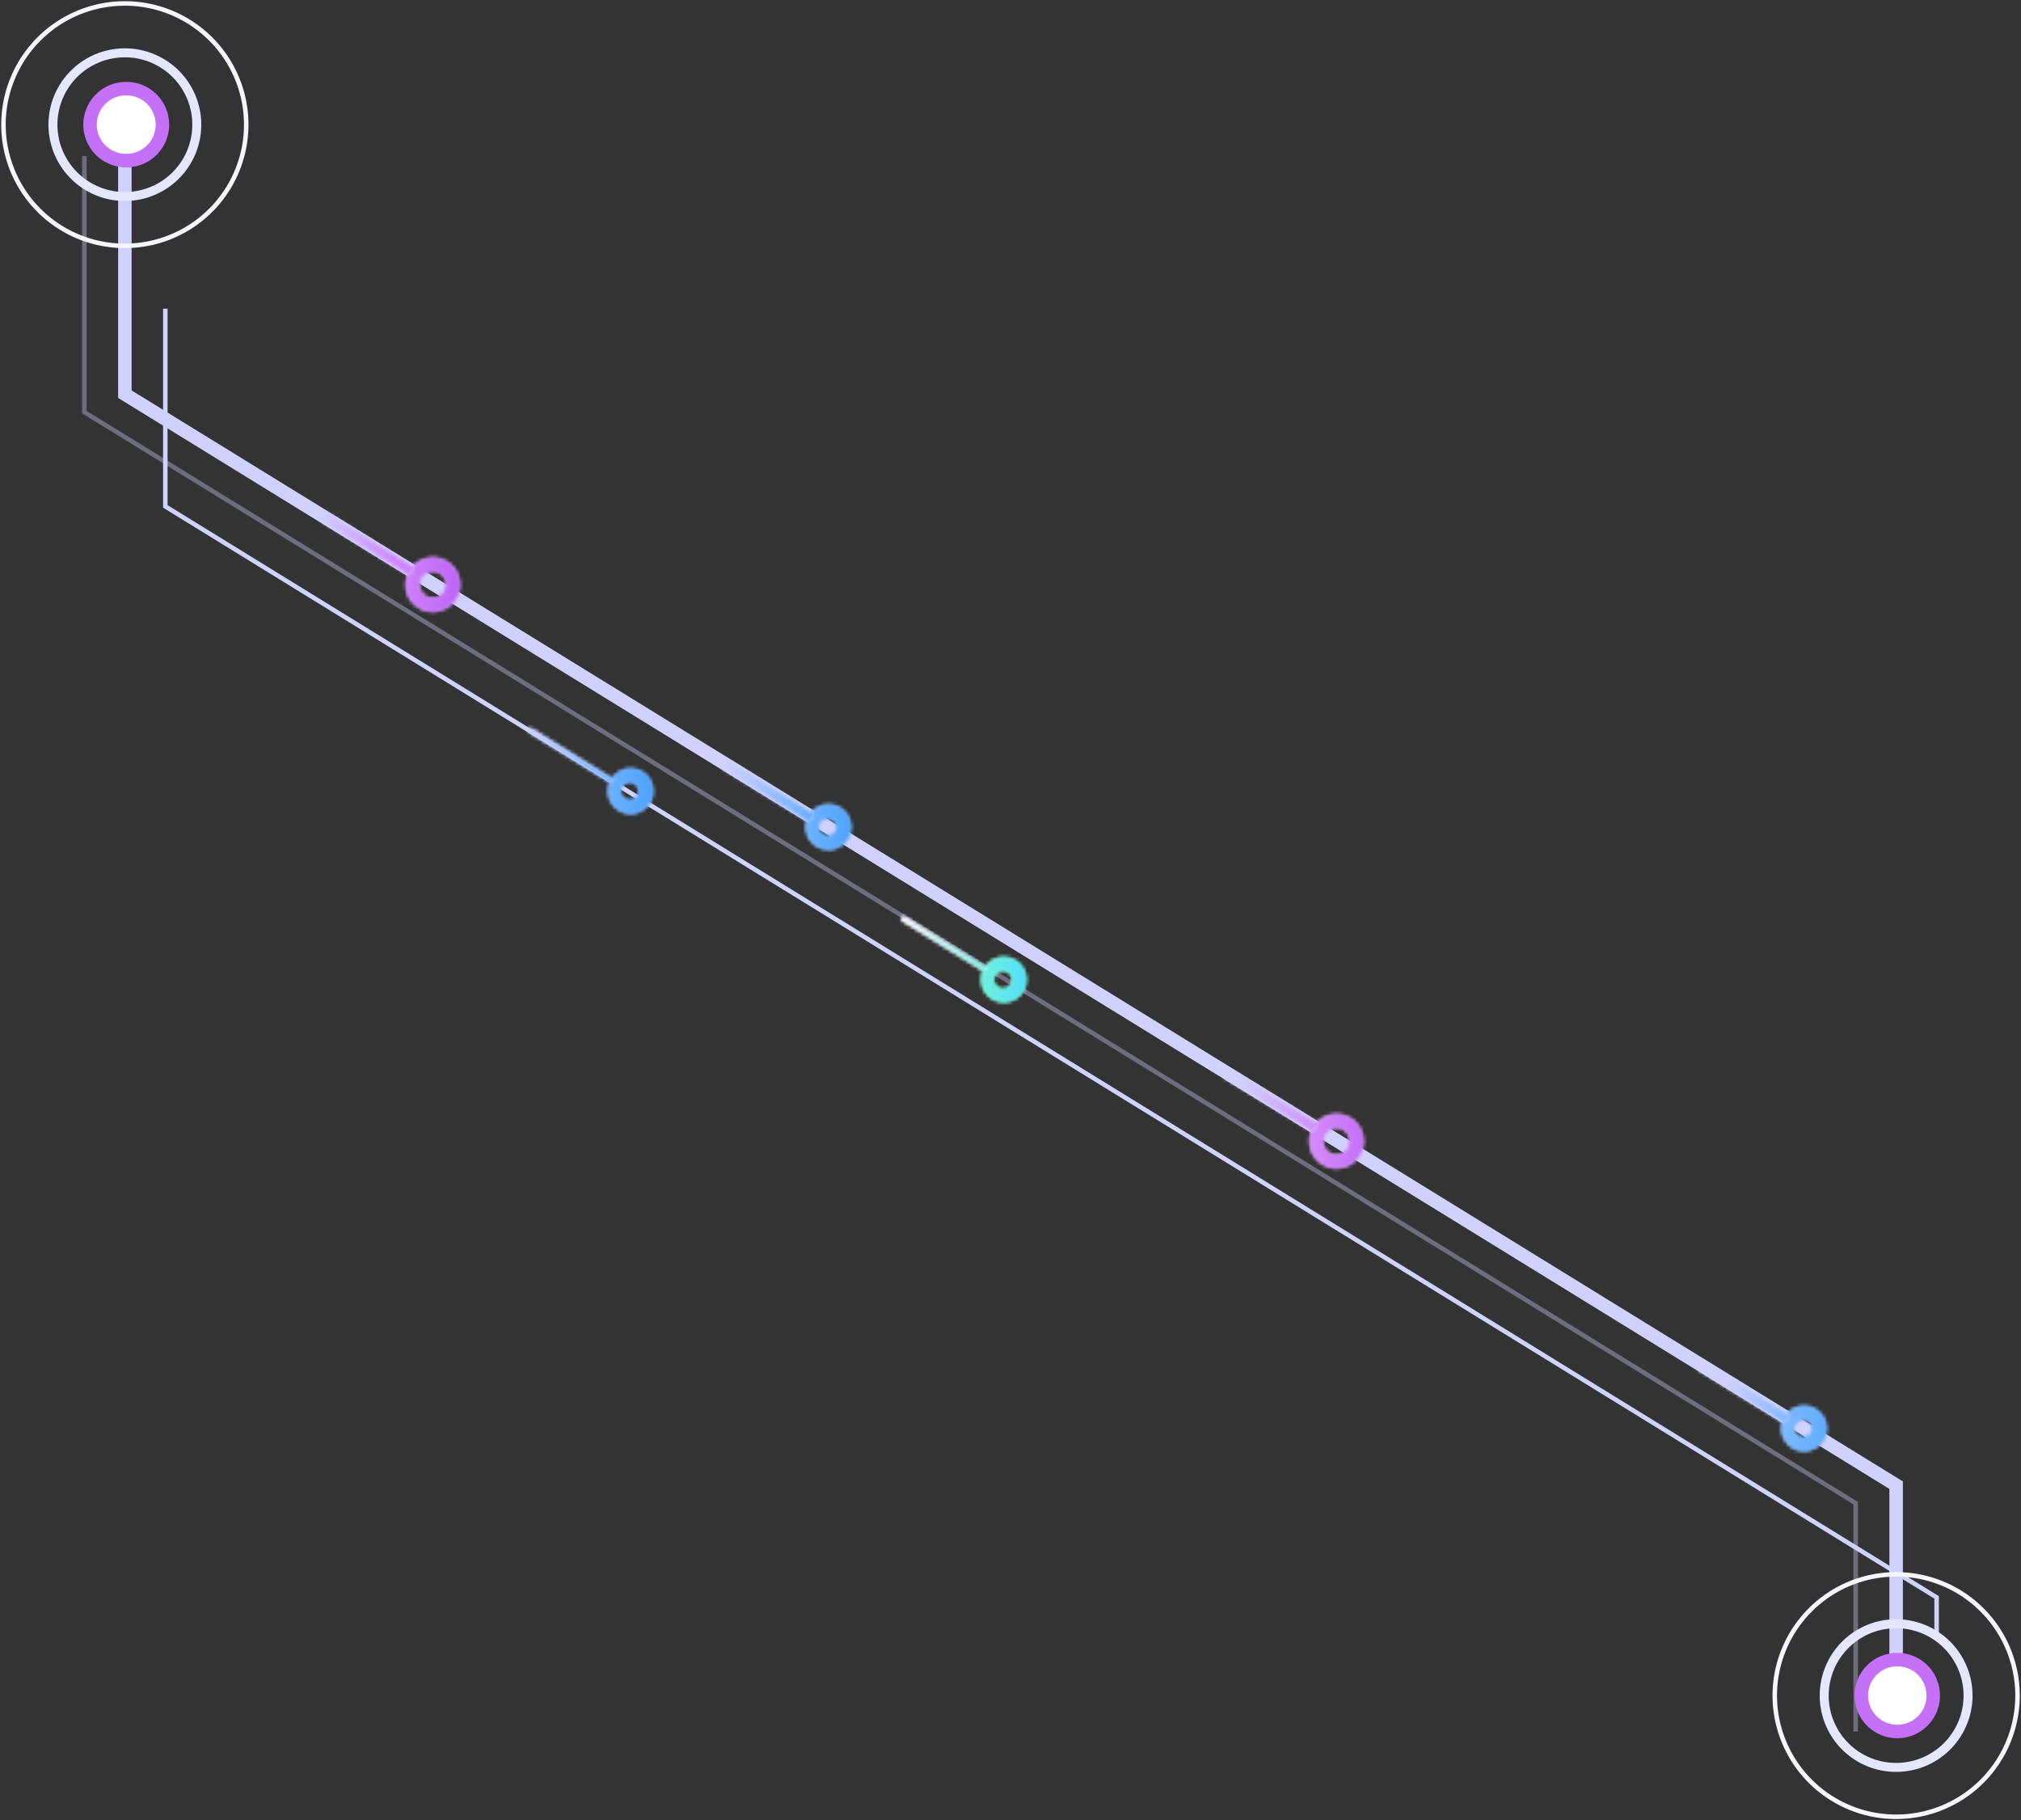 <svg width="583" height="525" xmlns="http://www.w3.org/2000/svg" xmlns:xlink="http://www.w3.org/1999/xlink"><rect width="100%" height="100%" fill="#333333" stroke="none"/><defs><path d="M8.43 16.18A7.77 7.77 0 1 1 8.42.63a7.77 7.77 0 0 1 .01 15.55zm0-3.88a3.89 3.89 0 1 0 0-7.78 3.89 3.89 0 0 0 0 7.78z" id="a"/><linearGradient x1="61.11%" y1="37.86%" x2="61.11%" y2="48.22%" id="b"><stop stop-color="#E09FFC" offset="0%"/><stop stop-color="#BE67F7" offset="100%"/></linearGradient><path d="M8.43 16.18A7.77 7.77 0 1 1 8.42.63a7.77 7.77 0 0 1 .01 15.55zm0-3.88a3.89 3.89 0 1 0 0-7.78 3.89 3.89 0 0 0 0 7.78z" id="d"/><linearGradient x1="61.89%" y1="37.81%" x2="60.26%" y2="37.95%" id="e"><stop stop-color="#E09FFC" offset="0%"/><stop stop-color="#BE67F7" offset="100%"/></linearGradient><path id="g" d="M1.9 15.73L24.87 1.49l1.1-.68L27.34 3l-1.1.68L3.28 17.93l-1.1.68-1.37-2.2z"/><linearGradient x1="62.41%" y1="37.76%" x2="62.41%" y2="48.12%" id="h"><stop stop-color="#D0D1FF" offset="0%"/><stop stop-color="#CF83FA" offset="100%"/></linearGradient><path id="j" d="M1.9 15.73L24.87 1.49l1.1-.68L27.34 3l-1.1.68L3.28 17.93l-1.1.68-1.37-2.2z"/><linearGradient x1="62.34%" y1="37.77%" x2="61.09%" y2="37.88%" id="k"><stop stop-color="#D0D1FF" offset="0%"/><stop stop-color="#CF83FA" offset="100%"/></linearGradient><path d="M8.43 16.18A7.77 7.77 0 1 1 8.42.63a7.77 7.77 0 0 1 .01 15.55zm0-3.88a3.89 3.89 0 1 0 0-7.78 3.89 3.89 0 0 0 0 7.78z" id="m"/><linearGradient x1="47.15%" y1="39.12%" x2="47.15%" y2="49.47%" id="n"><stop stop-color="#E09FFC" offset="0%"/><stop stop-color="#BE67F7" offset="100%"/></linearGradient><path d="M8.43 16.18A7.77 7.77 0 1 1 8.42.63a7.77 7.77 0 0 1 .01 15.55zm0-3.88a3.89 3.89 0 1 0 0-7.78 3.89 3.89 0 0 0 0 7.78z" id="p"/><linearGradient x1="47.93%" y1="39.07%" x2="46.3%" y2="39.21%" id="q"><stop stop-color="#E09FFC" offset="0%"/><stop stop-color="#BE67F7" offset="100%"/></linearGradient><path id="s" d="M1.92 15.72L25.26 1.48l1.1-.67L27.73 3l-1.1.68L3.26 17.93l-1.1.68L.8 16.4z"/><linearGradient x1="48.47%" y1="39.01%" x2="48.47%" y2="49.37%" id="t"><stop stop-color="#D0D1FF" offset="0%"/><stop stop-color="#CF83FA" offset="100%"/></linearGradient><path id="v" d="M1.92 15.72L25.26 1.48l1.1-.67L27.73 3l-1.1.68L3.26 17.93l-1.1.68L.8 16.4z"/><linearGradient x1="48.4%" y1="39.03%" x2="47.13%" y2="39.13%" id="w"><stop stop-color="#D0D1FF" offset="0%"/><stop stop-color="#CF83FA" offset="100%"/></linearGradient><path d="M7.13 13.6a6.48 6.48 0 1 1 0-12.97 6.48 6.48 0 0 1 0 12.96zm0-3.9a2.6 2.6 0 1 0 0-5.17 2.6 2.6 0 0 0 0 5.18z" id="y"/><linearGradient x1="54.93%" y1="38.42%" x2="54.93%" y2="48.78%" id="z"><stop stop-color="#88BFFF" offset="0%"/><stop stop-color="#4FA3FF" offset="100%"/></linearGradient><path d="M7.13 13.6a6.48 6.48 0 1 1 0-12.97 6.48 6.48 0 0 1 0 12.96zm0-3.9a2.6 2.6 0 1 0 0-5.17 2.6 2.6 0 0 0 0 5.18z" id="B"/><linearGradient x1="55.53%" y1="38.38%" x2="54.27%" y2="38.49%" id="C"><stop stop-color="#88BFFF" offset="0%"/><stop stop-color="#4FA3FF" offset="100%"/></linearGradient><path id="E" d="M1.9 15.73L24.87 1.49l1.1-.68L27.34 3l-1.1.68L3.28 17.93l-1.1.68-1.37-2.2z"/><linearGradient x1="56.23%" y1="38.32%" x2="56.23%" y2="48.67%" id="F"><stop stop-color="#D0D1FF" offset="0%"/><stop stop-color="#69B0FF" offset="100%"/></linearGradient><path id="H" d="M1.9 15.73L24.87 1.49l1.1-.68L27.34 3l-1.1.68L3.28 17.93l-1.1.68-1.37-2.2z"/><linearGradient x1="56.16%" y1="38.33%" x2="54.91%" y2="38.43%" id="I"><stop stop-color="#D0D1FF" offset="0%"/><stop stop-color="#69B0FF" offset="100%"/></linearGradient><path d="M7.13 13.6a6.48 6.48 0 1 1 0-12.97 6.48 6.48 0 0 1 0 12.96zm0-3.9a2.6 2.6 0 1 0 0-5.17 2.6 2.6 0 0 0 0 5.18z" id="K"/><linearGradient x1="52.22%" y1="38.76%" x2="52.22%" y2="49.12%" id="L"><stop stop-color="#88FFC9" offset="0%"/><stop stop-color="#4FDCFE" offset="100%"/></linearGradient><path d="M7.13 13.6a6.48 6.48 0 1 1 0-12.97 6.48 6.48 0 0 1 0 12.96zm0-3.9a2.6 2.6 0 1 0 0-5.17 2.6 2.6 0 0 0 0 5.18z" id="N"/><linearGradient x1="52.83%" y1="38.72%" x2="51.56%" y2="38.83%" id="O"><stop stop-color="#88FFC9" offset="0%"/><stop stop-color="#4FDCFE" offset="100%"/></linearGradient><path id="Q" d="M.95 14.98L23.91.74l.55-.34.68 1.1-.55.34L1.64 16.08l-.55.35-.69-1.1z"/><linearGradient x1="53.52%" y1="38.66%" x2="53.52%" y2="49.02%" id="R"><stop stop-color="#F7F8FF" offset="0%"/><stop stop-color="#6DEEE3" offset="100%"/></linearGradient><path id="T" d="M.95 14.98L23.91.74l.55-.34.68 1.1-.55.34L1.64 16.08l-.55.35-.69-1.1z"/><linearGradient x1="53.45%" y1="38.67%" x2="52.2%" y2="38.78%" id="U"><stop stop-color="#F7F8FF" offset="0%"/><stop stop-color="#6DEEE3" offset="100%"/></linearGradient><path d="M7.13 13.6a6.48 6.48 0 1 1 0-12.97 6.48 6.48 0 0 1 0 12.96zm0-3.9a2.6 2.6 0 1 0 0-5.17 2.6 2.6 0 0 0 0 5.18z" id="W"/><linearGradient x1="57.99%" y1="38.34%" x2="57.99%" y2="48.7%" id="X"><stop stop-color="#88BFFF" offset="0%"/><stop stop-color="#4FA3FF" offset="100%"/></linearGradient><path d="M7.13 13.6a6.48 6.48 0 1 1 0-12.97 6.48 6.48 0 0 1 0 12.96zm0-3.9a2.6 2.6 0 1 0 0-5.17 2.6 2.6 0 0 0 0 5.18z" id="Z"/><linearGradient x1="58.59%" y1="38.3%" x2="57.32%" y2="38.41%" id="aa"><stop stop-color="#88BFFF" offset="0%"/><stop stop-color="#4FA3FF" offset="100%"/></linearGradient><path id="ac" d="M.95 14.98L23.91.74l.55-.34.68 1.1-.55.34L1.64 16.08l-.55.35-.69-1.1z"/><linearGradient x1="59.28%" y1="38.24%" x2="59.28%" y2="48.59%" id="ad"><stop stop-color="#D0D1FF" offset="0%"/><stop stop-color="#69B0FF" offset="100%"/></linearGradient><path id="af" d="M.95 14.98L23.91.74l.55-.34.68 1.1-.55.34L1.64 16.08l-.55.35-.69-1.1z"/><linearGradient x1="59.22%" y1="38.25%" x2="57.96%" y2="38.35%" id="ag"><stop stop-color="#D0D1FF" offset="0%"/><stop stop-color="#69B0FF" offset="100%"/></linearGradient><path d="M7.13 13.6a6.48 6.48 0 1 1 0-12.97 6.48 6.48 0 0 1 0 12.96zm0-3.9a2.6 2.6 0 1 0 0-5.17 2.6 2.6 0 0 0 0 5.18z" id="ai"/><linearGradient x1="39.86%" y1="39.77%" x2="39.86%" y2="50.13%" id="aj"><stop stop-color="#88BFFF" offset="0%"/><stop stop-color="#4FA3FF" offset="100%"/></linearGradient><path d="M7.13 13.6a6.48 6.48 0 1 1 0-12.97 6.48 6.48 0 0 1 0 12.96zm0-3.9a2.6 2.6 0 1 0 0-5.17 2.6 2.6 0 0 0 0 5.18z" id="al"/><linearGradient x1="40.46%" y1="39.73%" x2="39.2%" y2="39.84%" id="am"><stop stop-color="#88BFFF" offset="0%"/><stop stop-color="#4FA3FF" offset="100%"/></linearGradient><path id="ao" d="M1.9 15.73L24.87 1.49l1.1-.68L27.34 3l-1.1.68L3.28 17.93l-1.1.68-1.37-2.2z"/><linearGradient x1="41.16%" y1="39.67%" x2="41.16%" y2="50.03%" id="ap"><stop stop-color="#D0D1FF" offset="0%"/><stop stop-color="#69B0FF" offset="100%"/></linearGradient><path id="ar" d="M1.9 15.73L24.87 1.49l1.1-.68L27.34 3l-1.1.68L3.28 17.93l-1.1.68-1.37-2.2z"/><linearGradient x1="41.09%" y1="39.68%" x2="39.84%" y2="39.79%" id="as"><stop stop-color="#D0D1FF" offset="0%"/><stop stop-color="#69B0FF" offset="100%"/></linearGradient></defs><g fill="none" fill-rule="evenodd"><path stroke="#D0D1FF" stroke-width="3.89" d="M36.02 39.84v73.85l510.96 314.67v65.87"/><path stroke-opacity=".37" stroke="#D0D1FF" stroke-width="1.3" d="M24.34 45.01v73.86l510.97 314.67v65.86"/><path stroke="#D0D2FF" stroke-width="1.3" d="M47.69 89.03v57.03l510.97 314.67v11.49"/><path d="M36.02 70.9a34.98 34.98 0 0 0 35.01-34.95A34.98 34.98 0 0 0 36.02 1 34.98 34.98 0 0 0 1 35.95a34.98 34.98 0 0 0 35.02 34.96z" stroke="#F6F6FF" stroke-width="1.3"/><path d="M36.02 56.67a20.73 20.73 0 0 0 20.75-20.72 20.73 20.73 0 0 0-20.75-20.71 20.73 20.73 0 0 0-20.75 20.71 20.73 20.73 0 0 0 20.75 20.72z" stroke="#E5E6FF" stroke-width="2.59"/><path d="M36.02 46.3a10.37 10.37 0 1 0 .01-20.72 10.37 10.37 0 0 0-.01 20.73z" stroke="#C471F8" stroke-width="3.89" fill="#FFF"/><g><path d="M546.98 524A34.98 34.98 0 0 0 582 489.05a34.98 34.98 0 0 0-35.02-34.96 34.98 34.98 0 0 0-35.01 34.96A34.98 34.98 0 0 0 546.98 524z" stroke="#F6F6FF" stroke-width="1.3"/><path d="M546.98 509.76a20.73 20.73 0 0 0 20.75-20.71 20.73 20.73 0 0 0-20.75-20.72 20.73 20.73 0 0 0-20.75 20.72 20.73 20.73 0 0 0 20.75 20.71z" stroke="#E5E6FF" stroke-width="2.59"/><path d="M546.98 499.4a10.37 10.37 0 1 0 .02-20.73 10.37 10.37 0 0 0-.02 20.73z" stroke="#C471F8" stroke-width="3.89" fill="#FFF"/></g><g><g transform="matrix(-1 0 0 1 133.28 160.23)"><mask id="c" fill="#fff"><use xlink:href="#a"/></mask><path fill="url(#b)" mask="url(#c)" d="M-1126.98 7955.04h1867.5V-4842.93h-1867.5z"/></g><g transform="matrix(-1 0 0 1 133.28 160.23)"><mask id="f" fill="#fff"><use xlink:href="#d"/></mask><path fill="url(#e)" mask="url(#f)" d="M-1126.98 7955.04h1867.5V-4842.93h-1867.5z"/></g><g transform="matrix(-1 0 0 1 120.31 147.28)"><mask id="i" fill="#fff"><use xlink:href="#g"/></mask><path fill="url(#h)" mask="url(#i)" d="M-1139.95 7967.98h1867.5V-4829.98h-1867.5z"/></g><g transform="matrix(-1 0 0 1 120.31 147.28)"><mask id="l" fill="#fff"><use xlink:href="#j"/></mask><path fill="url(#k)" mask="url(#l)" d="M-1139.95 7967.98h1867.5V-4829.98h-1867.5z"/></g><g transform="matrix(-1 0 0 1 393.95 320.75)"><mask id="o" fill="#fff"><use xlink:href="#m"/></mask><path fill="url(#n)" mask="url(#o)" d="M-866.31 7794.51h1867.5V-5003.45h-1867.5z"/></g><g transform="matrix(-1 0 0 1 393.95 320.75)"><mask id="r" fill="#fff"><use xlink:href="#p"/></mask><path fill="url(#q)" mask="url(#r)" d="M-866.31 7794.51h1867.5V-5003.45h-1867.5z"/></g><g><g transform="matrix(-1 0 0 1 380.98 307.8)"><mask id="u" fill="#fff"><use xlink:href="#s"/></mask><path fill="url(#t)" mask="url(#u)" d="M-879.28 7807.46h1867.5V-4990.51h-1867.5z"/></g><g transform="matrix(-1 0 0 1 380.98 307.8)"><mask id="x" fill="#fff"><use xlink:href="#v"/></mask><path fill="url(#w)" mask="url(#x)" d="M-879.28 7807.46h1867.5V-4990.51h-1867.5z"/></g></g><g><g transform="matrix(-1 0 0 1 246.1 231.43)"><mask id="A" fill="#fff"><use xlink:href="#y"/></mask><path fill="url(#z)" mask="url(#A)" d="M-1014.16 7883.84h1867.5V-4914.13h-1867.5z"/></g><g transform="matrix(-1 0 0 1 246.1 231.43)"><mask id="D" fill="#fff"><use xlink:href="#B"/></mask><path fill="url(#C)" mask="url(#D)" d="M-1014.16 7883.84h1867.5V-4914.13h-1867.5z"/></g><g><g transform="matrix(-1 0 0 1 235.73 218.49)"><mask id="G" fill="#fff"><use xlink:href="#E"/></mask><path fill="url(#F)" mask="url(#G)" d="M-1024.53 7896.78h1867.5V-4901.18h-1867.5z"/></g><g transform="matrix(-1 0 0 1 235.73 218.49)"><mask id="J" fill="#fff"><use xlink:href="#H"/></mask><path fill="url(#I)" mask="url(#J)" d="M-1024.53 7896.78h1867.5V-4901.18h-1867.5z"/></g></g></g><g><g transform="matrix(-1 0 0 1 296.69 275.45)"><mask id="M" fill="#fff"><use xlink:href="#K"/></mask><path fill="url(#L)" mask="url(#M)" d="M-963.58 7839.82h1867.5V-4958.14h-1867.5z"/></g><g transform="matrix(-1 0 0 1 296.69 275.45)"><mask id="P" fill="#fff"><use xlink:href="#N"/></mask><path fill="url(#O)" mask="url(#P)" d="M-963.58 7839.82h1867.5V-4958.14h-1867.5z"/></g><g><g transform="matrix(-1 0 0 1 285.02 263.8)"><mask id="S" fill="#fff"><use xlink:href="#Q"/></mask><path fill="url(#R)" mask="url(#S)" d="M-975.25 7851.47h1867.5V-4946.49h-1867.5z"/></g><g transform="matrix(-1 0 0 1 285.02 263.8)"><mask id="V" fill="#fff"><use xlink:href="#T"/></mask><path fill="url(#U)" mask="url(#V)" d="M-975.25 7851.47h1867.5V-4946.49h-1867.5z"/></g></g></g><g><g transform="matrix(-1 0 0 1 189.05 221.07)"><mask id="Y" fill="#fff"><use xlink:href="#W"/></mask><path fill="url(#X)" mask="url(#Y)" d="M-1071.22 7894.2h1867.5V-4903.78h-1867.5z"/></g><g transform="matrix(-1 0 0 1 189.05 221.07)"><mask id="ab" fill="#fff"><use xlink:href="#Z"/></mask><path fill="url(#aa)" mask="url(#ab)" d="M-1071.22 7894.2h1867.5V-4903.78h-1867.5z"/></g><g><g transform="matrix(-1 0 0 1 177.38 209.42)"><mask id="ae" fill="#fff"><use xlink:href="#ac"/></mask><path fill="url(#ad)" mask="url(#ae)" d="M-1082.9 7905.84H784.6V-4892.12h-1867.5z"/></g><g transform="matrix(-1 0 0 1 177.38 209.42)"><mask id="ah" fill="#fff"><use xlink:href="#af"/></mask><path fill="url(#ag)" mask="url(#ah)" d="M-1082.9 7905.84H784.6V-4892.12h-1867.5z"/></g></g></g><g><g transform="matrix(-1 0 0 1 527.53 404.9)"><mask id="ak" fill="#fff"><use xlink:href="#ai"/></mask><path fill="url(#aj)" mask="url(#ak)" d="M-732.73 7710.37h1867.5V-5087.6h-1867.5z"/></g><g transform="matrix(-1 0 0 1 527.53 404.9)"><mask id="an" fill="#fff"><use xlink:href="#al"/></mask><path fill="url(#am)" mask="url(#an)" d="M-732.73 7710.37h1867.5V-5087.6h-1867.5z"/></g><g><g transform="matrix(-1 0 0 1 517.16 391.96)"><mask id="aq" fill="#fff"><use xlink:href="#ao"/></mask><path fill="url(#ap)" mask="url(#aq)" d="M-743.1 7723.31h1867.5V-5074.65H-743.1z"/></g><g transform="matrix(-1 0 0 1 517.16 391.96)"><mask id="at" fill="#fff"><use xlink:href="#ar"/></mask><path fill="url(#as)" mask="url(#at)" d="M-743.1 7723.31h1867.5V-5074.65H-743.1z"/></g></g></g></g></g></svg>